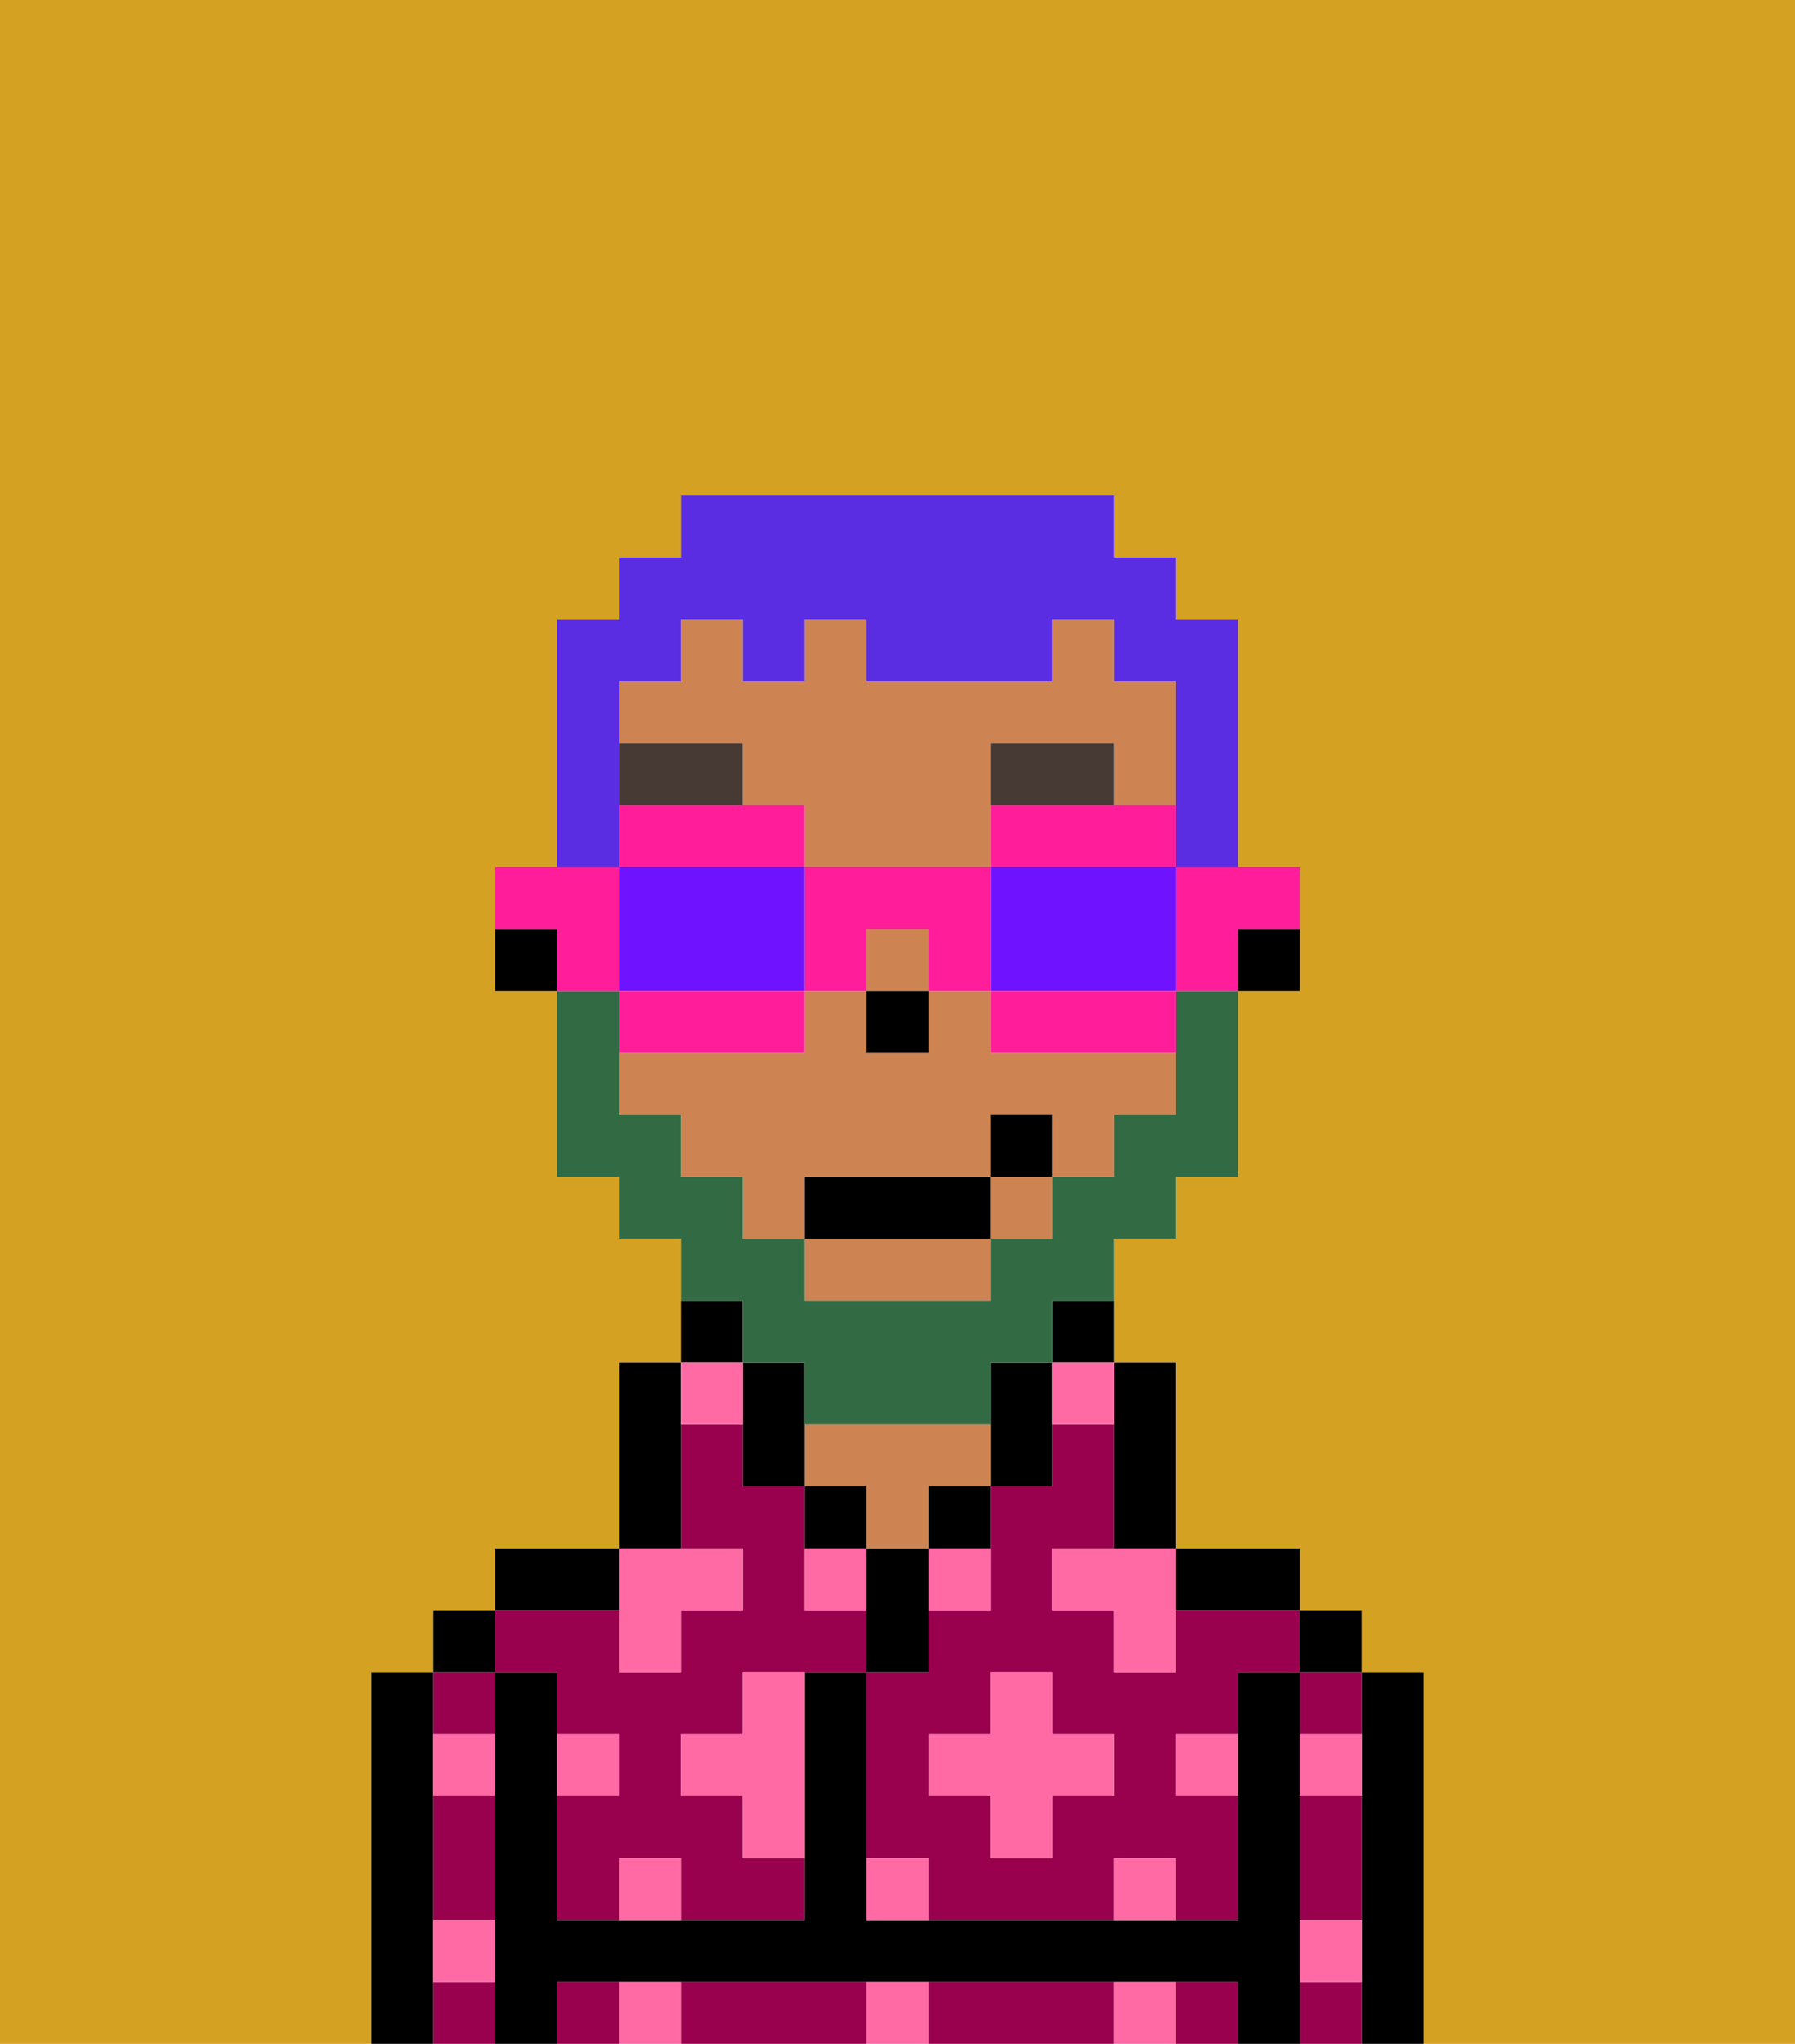 <svg xmlns="http://www.w3.org/2000/svg" viewBox="0 0 29 33"><defs><style>polygon,rect,path{shape-rendering:crispedges;}.va234-1{fill:#d4a122;}.va234-2{fill:#99004d;}.va234-3{fill:#000000;}.va234-4{fill:#ce8452;}.va234-5{fill:#ff6aa5;}.va234-6{fill:#473a35;}.va234-7{fill:#326b43;}.va234-8{fill:#5a2de2;}.va234-9{fill:#ff1d99;}.va234-10{fill:#6e12ff;}</style></defs><path class="va234-1" d="M0,33H6V27H7V26H8V25h2V22h1V20H10V19H9V16H8V14H9V10h1V9h1V8h7V9h1v1h1v4h1v2H20v3H19v1H18v2h1v3h2v1h1v1h1v6h6V0H0Z"/><path class="va234-2" d="M19,26v1H18V26H17V25h1V23H17v1H16v2H15v1H14v3h1v1h3V30h1v1h1V29H19V28h1V27h1V26H19Zm-1,3H17v1H16V29H15V28h1V27h1v1h1Z"/><path class="va234-2" d="M21,30v1h1V29H21Z"/><rect class="va234-2" x="21" y="27" width="1" height="1"/><rect class="va234-2" x="21" y="32" width="1" height="1"/><path class="va234-2" d="M17,32H15v1h3V32Z"/><path class="va234-2" d="M13,32H11v1h3V32Z"/><rect class="va234-2" x="19" y="32" width="1" height="1"/><rect class="va234-2" x="9" y="32" width="1" height="1"/><rect class="va234-2" x="7" y="27" width="1" height="1"/><rect class="va234-2" x="7" y="32" width="1" height="1"/><path class="va234-2" d="M7,30v1H8V29H7Z"/><path class="va234-2" d="M9,27v1h1v1H9v2h1V30h1v1h2V30H12V29H11V28h1V27h2V26H13V24H12V23H11v2h1v1H11v1H10V26H8v1Z"/><path class="va234-3" d="M23,27H22v6h1V27Z"/><rect class="va234-3" x="21" y="26" width="1" height="1"/><path class="va234-3" d="M21,31V27H20v4H14V27H13v4H9V27H8v6H9V32H20v1h1V31Z"/><path class="va234-3" d="M20,26h1V25H19v1Z"/><path class="va234-3" d="M18,24v1h1V22H18v2Z"/><path class="va234-3" d="M17,22h1V21H17Z"/><path class="va234-3" d="M17,24V22H16v2Z"/><path class="va234-3" d="M15,25h1V24H15Z"/><path class="va234-3" d="M15,26V25H14v2h1Z"/><path class="va234-3" d="M14,24H13v1h1Z"/><path class="va234-4" d="M14,25h1V24h1V23H13v1h1Z"/><path class="va234-3" d="M12,21H11v1h1Z"/><path class="va234-3" d="M11,24V22H10v3h1Z"/><path class="va234-3" d="M10,25H8v1h2Z"/><rect class="va234-3" x="7" y="26" width="1" height="1"/><path class="va234-3" d="M7,31V27H6v6H7V31Z"/><path class="va234-3" d="M20,16h1V15H20Z"/><path class="va234-4" d="M12,13h1v1h3V12h2v1h1V11H18V10H17v1H14V10H13v1H12V10H11v1H10v1h2Z"/><rect class="va234-4" x="14" y="15" width="1" height="1"/><path class="va234-4" d="M16,17V16H15v1H14V16H13v1H10v1h1v1h1v1h1V19h3V18h1v1h1V18h1V17H16Z"/><rect class="va234-4" x="16" y="19" width="1" height="1"/><path class="va234-4" d="M13,21h3V20H13Z"/><path class="va234-3" d="M13,22H12v2h1V22Z"/><path class="va234-3" d="M8,15v1H9V15Z"/><rect class="va234-3" x="14" y="16" width="1" height="1"/><path class="va234-5" d="M10,30v1h1V30Z"/><path class="va234-5" d="M10,32v1h1V32Z"/><path class="va234-5" d="M12,28H11v1h1v1h1V27H12Z"/><polygon class="va234-5" points="10 27 11 27 11 26 12 26 12 25 11 25 10 25 10 26 10 27"/><path class="va234-5" d="M15,26h1V25H15Z"/><path class="va234-5" d="M13,25v1h1V25Z"/><polygon class="va234-5" points="17 27 16 27 16 28 15 28 15 29 16 29 16 30 17 30 17 29 18 29 18 28 17 28 17 27"/><polygon class="va234-5" points="17 25 17 26 18 26 18 27 19 27 19 26 19 25 18 25 17 25"/><path class="va234-5" d="M7,29H8V28H7Z"/><path class="va234-5" d="M10,28H9v1h1Z"/><path class="va234-5" d="M21,29h1V28H21Z"/><path class="va234-5" d="M19,29h1V28H19Z"/><path class="va234-5" d="M21,32h1V31H21Z"/><path class="va234-5" d="M7,32H8V31H7Z"/><path class="va234-5" d="M14,30v1h1V30Z"/><path class="va234-5" d="M14,32v1h1V32Z"/><path class="va234-5" d="M18,30v1h1V30Z"/><path class="va234-5" d="M18,32v1h1V32Z"/><path class="va234-5" d="M12,23V22H11v1Z"/><path class="va234-5" d="M17,23h1V22H17Z"/><path class="va234-6" d="M18,13V12H16v1h2Z"/><path class="va234-6" d="M12,12H10v1h2Z"/><path class="va234-7" d="M12,22h1v1h3V22h1V21h1V20h1V19h1V16H19v2H18v1H17v1H16v1H13V20H12V19H11V18H10V16H9v3h1v1h1v1h1Z"/><rect class="va234-3" x="13" y="19" width="3" height="1"/><rect class="va234-3" x="16" y="18" width="1" height="1"/><path class="va234-8" d="M10,13V11h1V10h1v1h1V10h1v1h3V10h1v1h1v3h1V10H19V9H18V8H11V9H10v1H9v4h1Z"/><path class="va234-9" d="M19,15v1h1V15h1V14H19Z"/><path class="va234-9" d="M17,13H16v1h3V13H17Z"/><path class="va234-10" d="M19,14H16v2h3V14Z"/><path class="va234-9" d="M16,16v1h3V16H16Z"/><path class="va234-9" d="M13,14v2h1V15h1v1h1V14H13Z"/><path class="va234-9" d="M13,14V13H10v1h3Z"/><path class="va234-10" d="M13,16V14H10v2h3Z"/><path class="va234-9" d="M13,17V16H10v1h3Z"/><path class="va234-9" d="M10,15V14H8v1H9v1h1Z"/></svg>
